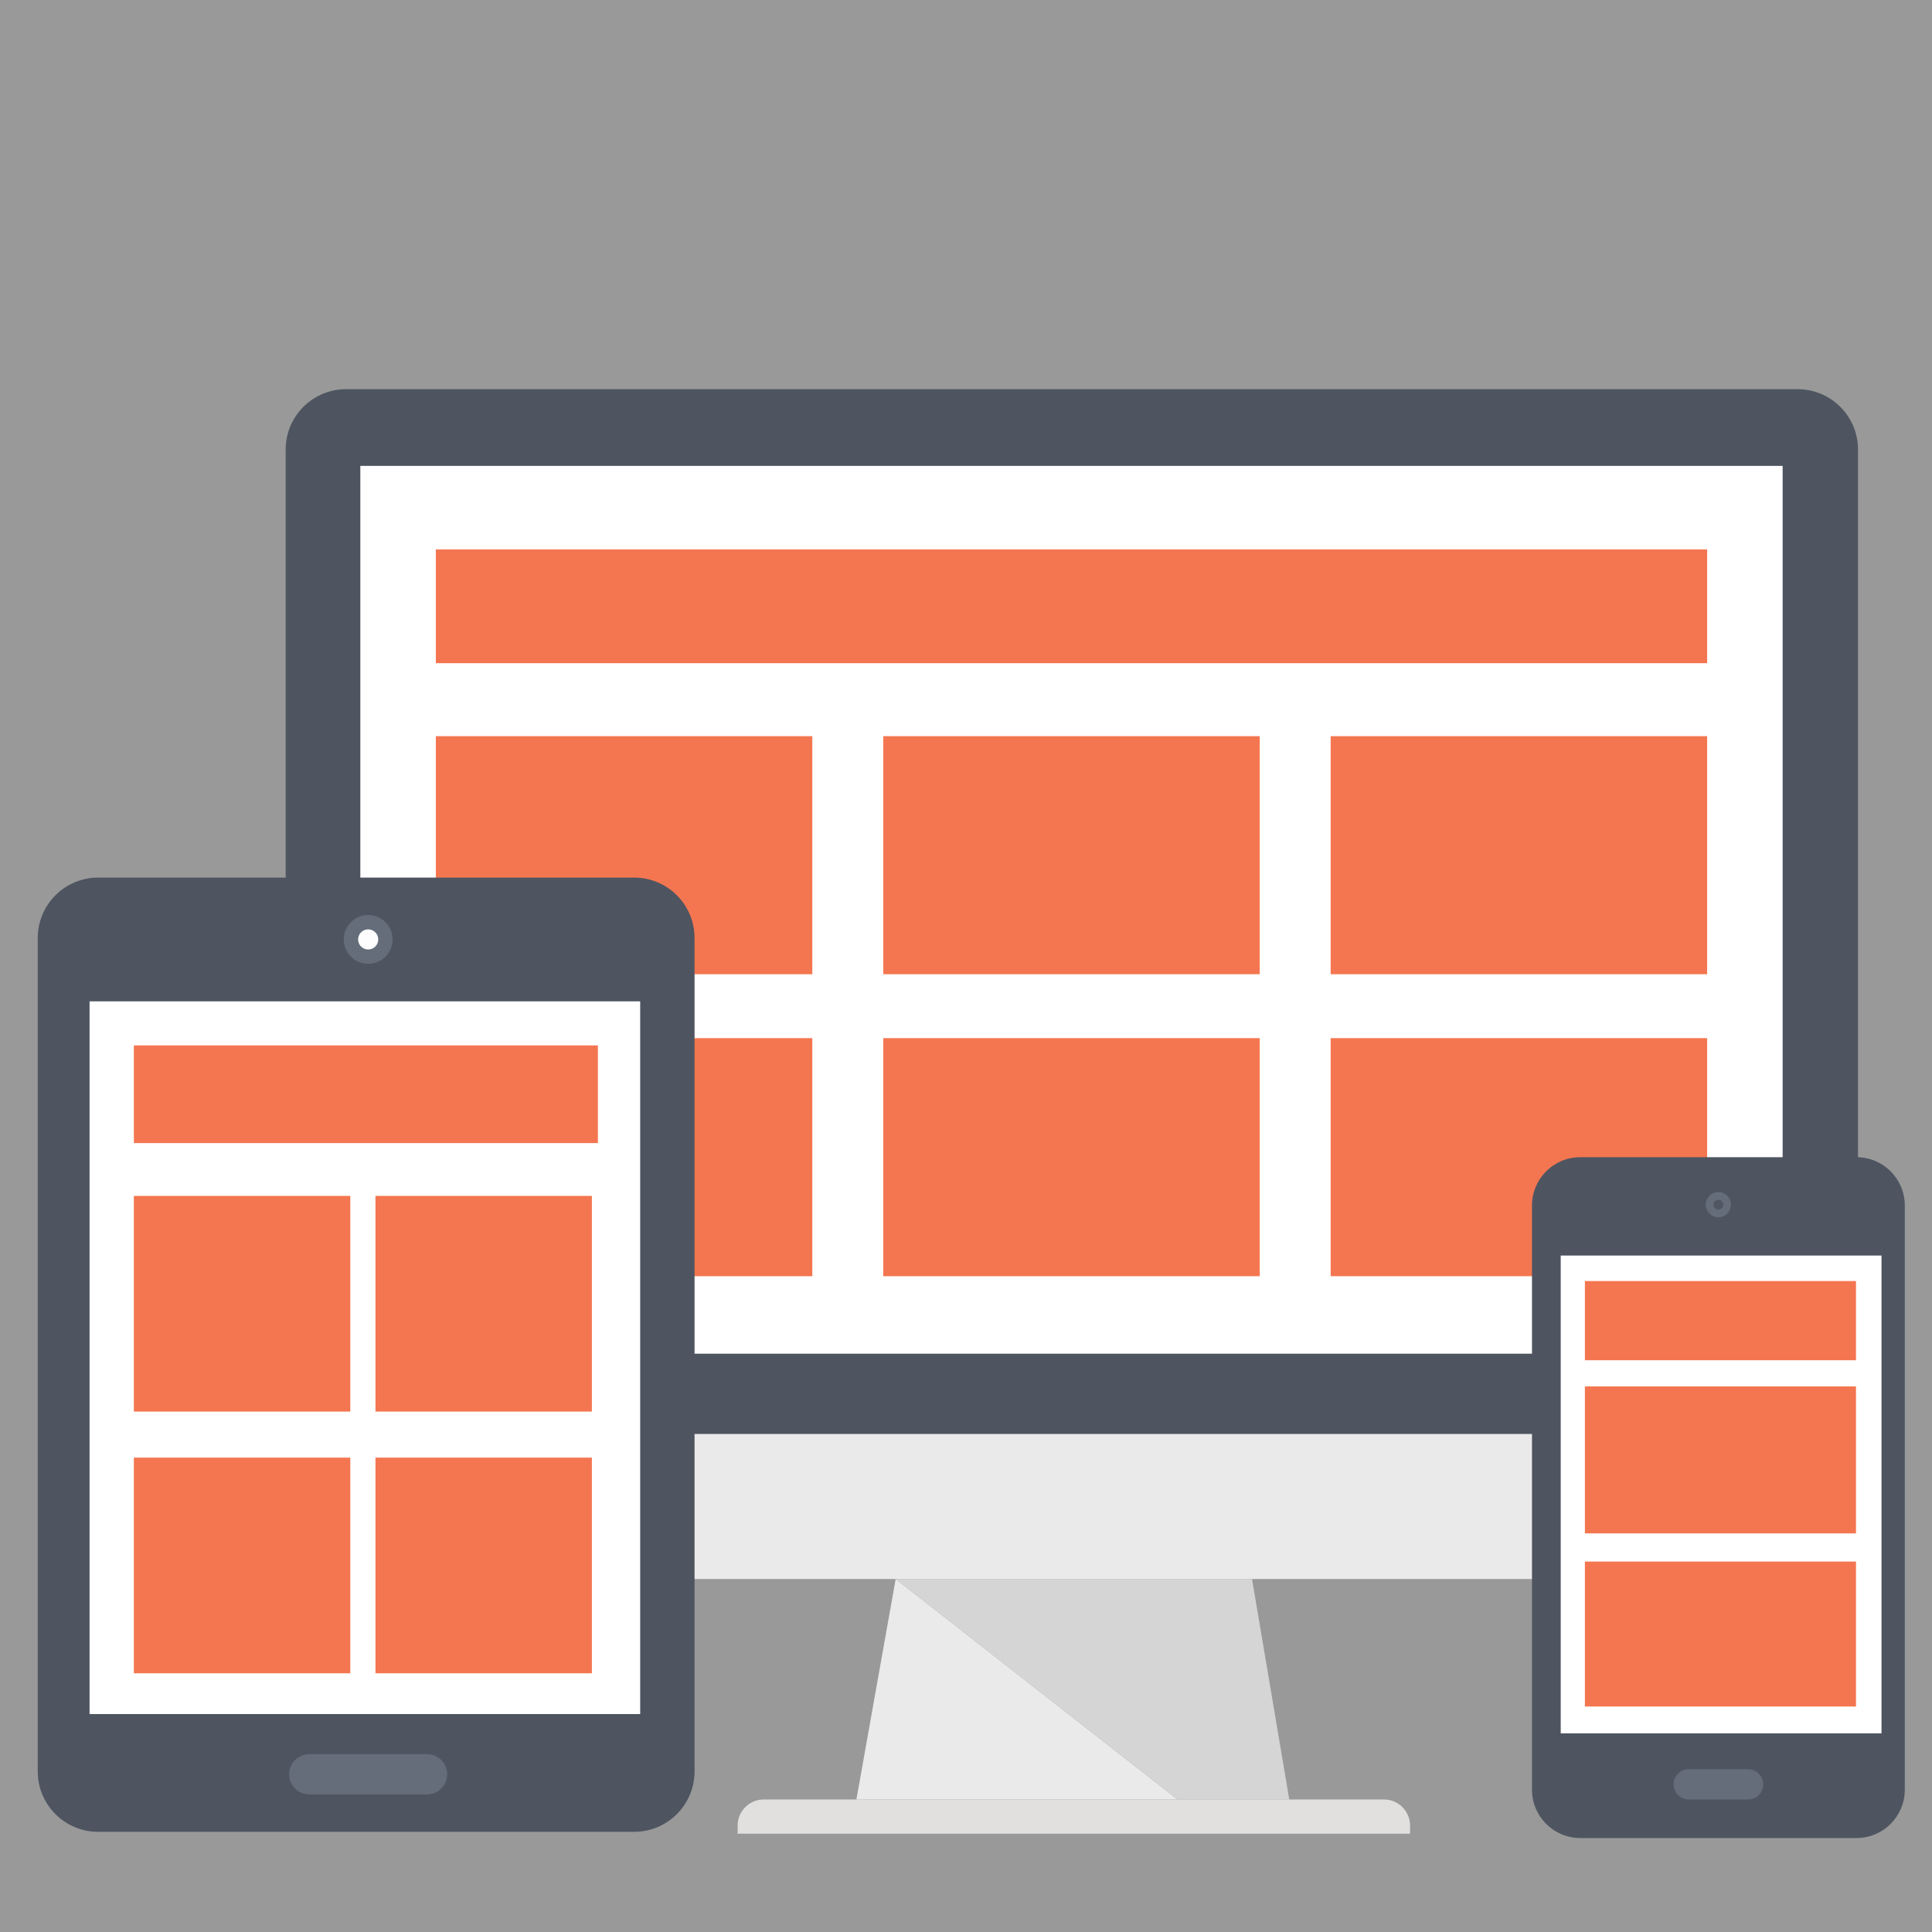<?xml version="1.0" encoding="utf-8"?>
<!-- Generator: Adobe Illustrator 16.0.0, SVG Export Plug-In . SVG Version: 6.00 Build 0)  -->
<!DOCTYPE svg PUBLIC "-//W3C//DTD SVG 1.1//EN" "http://www.w3.org/Graphics/SVG/1.1/DTD/svg11.dtd">
<svg version="1.1" id="Layer_1" opacity="0.8" xmlns="http://www.w3.org/2000/svg" xmlns:xlink="http://www.w3.org/1999/xlink"
	 x="0px" y="0px" width="512px" height="512px" viewBox="0 0 512 512" enable-background="new 0 0 512 512" xml:space="preserve">
<rect x="0" y="0" width="512" height="512" fill="#808080" stroke="none"/>
<path fill="#222B39" d="M492.394,364.035c0,8.84-7.167,16.006-16.007,16.006H91.707c-8.839,0-16.006-7.166-16.006-16.006V119.142
	c0-8.84,7.167-16.006,16.006-16.006h384.68c8.84,0,16.007,7.166,16.007,16.006V364.035z"/>
<rect x="95.493" y="123.463" fill="#FFFFFF" width="376.924" height="235.278"/>
<rect x="115.5" y="145.606" fill="#F15424" width="336.912" height="30.145"/>
<rect x="115.5" y="195.091" fill="#F15424" width="99.772" height="63.088"/>
<rect x="234.069" y="195.091" fill="#F15424" width="99.771" height="63.088"/>
<rect x="352.638" y="195.091" fill="#F15424" width="99.773" height="63.088"/>
<rect x="115.5" y="275.121" fill="#F15424" width="99.772" height="63.088"/>
<rect x="234.069" y="275.121" fill="#F15424" width="99.771" height="63.088"/>
<rect x="352.638" y="275.121" fill="#F15424" width="99.773" height="63.088"/>
<rect x="86.905" y="380.041" fill="#E6E5E5" width="385.748" height="38.415"/>
<polygon fill="#E6E5E5" points="237.363,418.456 226.958,476.878 312.058,476.878 "/>
<polygon fill="#CCCBCA" points="341.669,476.878 312.058,476.878 237.363,418.456 331.799,418.456 "/>
<path fill="#D9D8D7" d="M373.682,485.948v-2.134c0-3.831-3.106-6.937-6.937-6.937h-164.33c-3.83,0-6.936,3.105-6.936,6.937v2.134
	H373.682z"/>
<path fill="#222B39" d="M184.062,469.448c0,8.839-7.166,16.005-16.006,16.005H26.006c-8.839,0-16.006-7.166-16.006-16.005V248.576
	c0-8.84,7.167-16.006,16.006-16.006h142.05c8.84,0,16.006,7.167,16.006,16.006V469.448z"/>
<rect x="23.734" y="265.369" fill="#FFFFFF" width="145.922" height="188.875"/>
<rect x="35.475" y="277.045" fill="#F15424" width="122.978" height="25.886"/>
<rect x="35.475" y="316.927" fill="#F15424" width="57.356" height="57.156"/>
<rect x="99.499" y="316.927" fill="#F15424" width="57.357" height="57.156"/>
<rect x="35.475" y="386.286" fill="#F15424" width="57.356" height="57.157"/>
<rect x="99.499" y="386.286" fill="#F15424" width="57.357" height="57.157"/>
<circle fill="#3E4959" cx="97.569" cy="248.958" r="6.469"/>
<circle fill="#FDFDFD" cx="97.569" cy="248.958" r="2.668"/>
<path fill="#3E4959" d="M118.51,470.209c0,2.946-2.389,5.335-5.335,5.335H81.962c-2.946,0-5.335-2.389-5.335-5.335l0,0
	c0-2.946,2.389-5.335,5.335-5.335h31.212C116.122,464.874,118.51,467.263,118.51,470.209L118.51,470.209z"/>
<path fill="#222B39" d="M504.793,474.299c0,7.071-5.732,12.805-12.805,12.805h-73.192c-7.071,0-12.805-5.733-12.805-12.805V319.47
	c0-7.071,5.733-12.805,12.805-12.805h73.192c7.072,0,12.805,5.733,12.805,12.805V474.299z"/>
<rect x="413.607" y="332.734" fill="#FFFFFF" width="85.011" height="126.626"/>
<rect x="420.011" y="339.492" fill="#F15424" width="71.849" height="20.985"/>
<rect x="420.011" y="367.414" fill="#F15424" width="71.849" height="38.948"/>
<rect x="420.011" y="413.832" fill="#F15424" width="71.849" height="38.414"/>
<circle fill="#3E4959" cx="455.392" cy="319.252" r="3.334"/>
<circle fill="#242D3C" cx="455.393" cy="319.252" r="1.312"/>
<path fill="#3E4959" d="M467.264,472.876c0,2.211-1.791,4.002-4.001,4.002h-15.74c-2.21,0-4.001-1.791-4.001-4.002l0,0
	c0-2.21,1.791-4.001,4.001-4.001h15.74C465.473,468.875,467.264,470.666,467.264,472.876L467.264,472.876z"/>
</svg>
